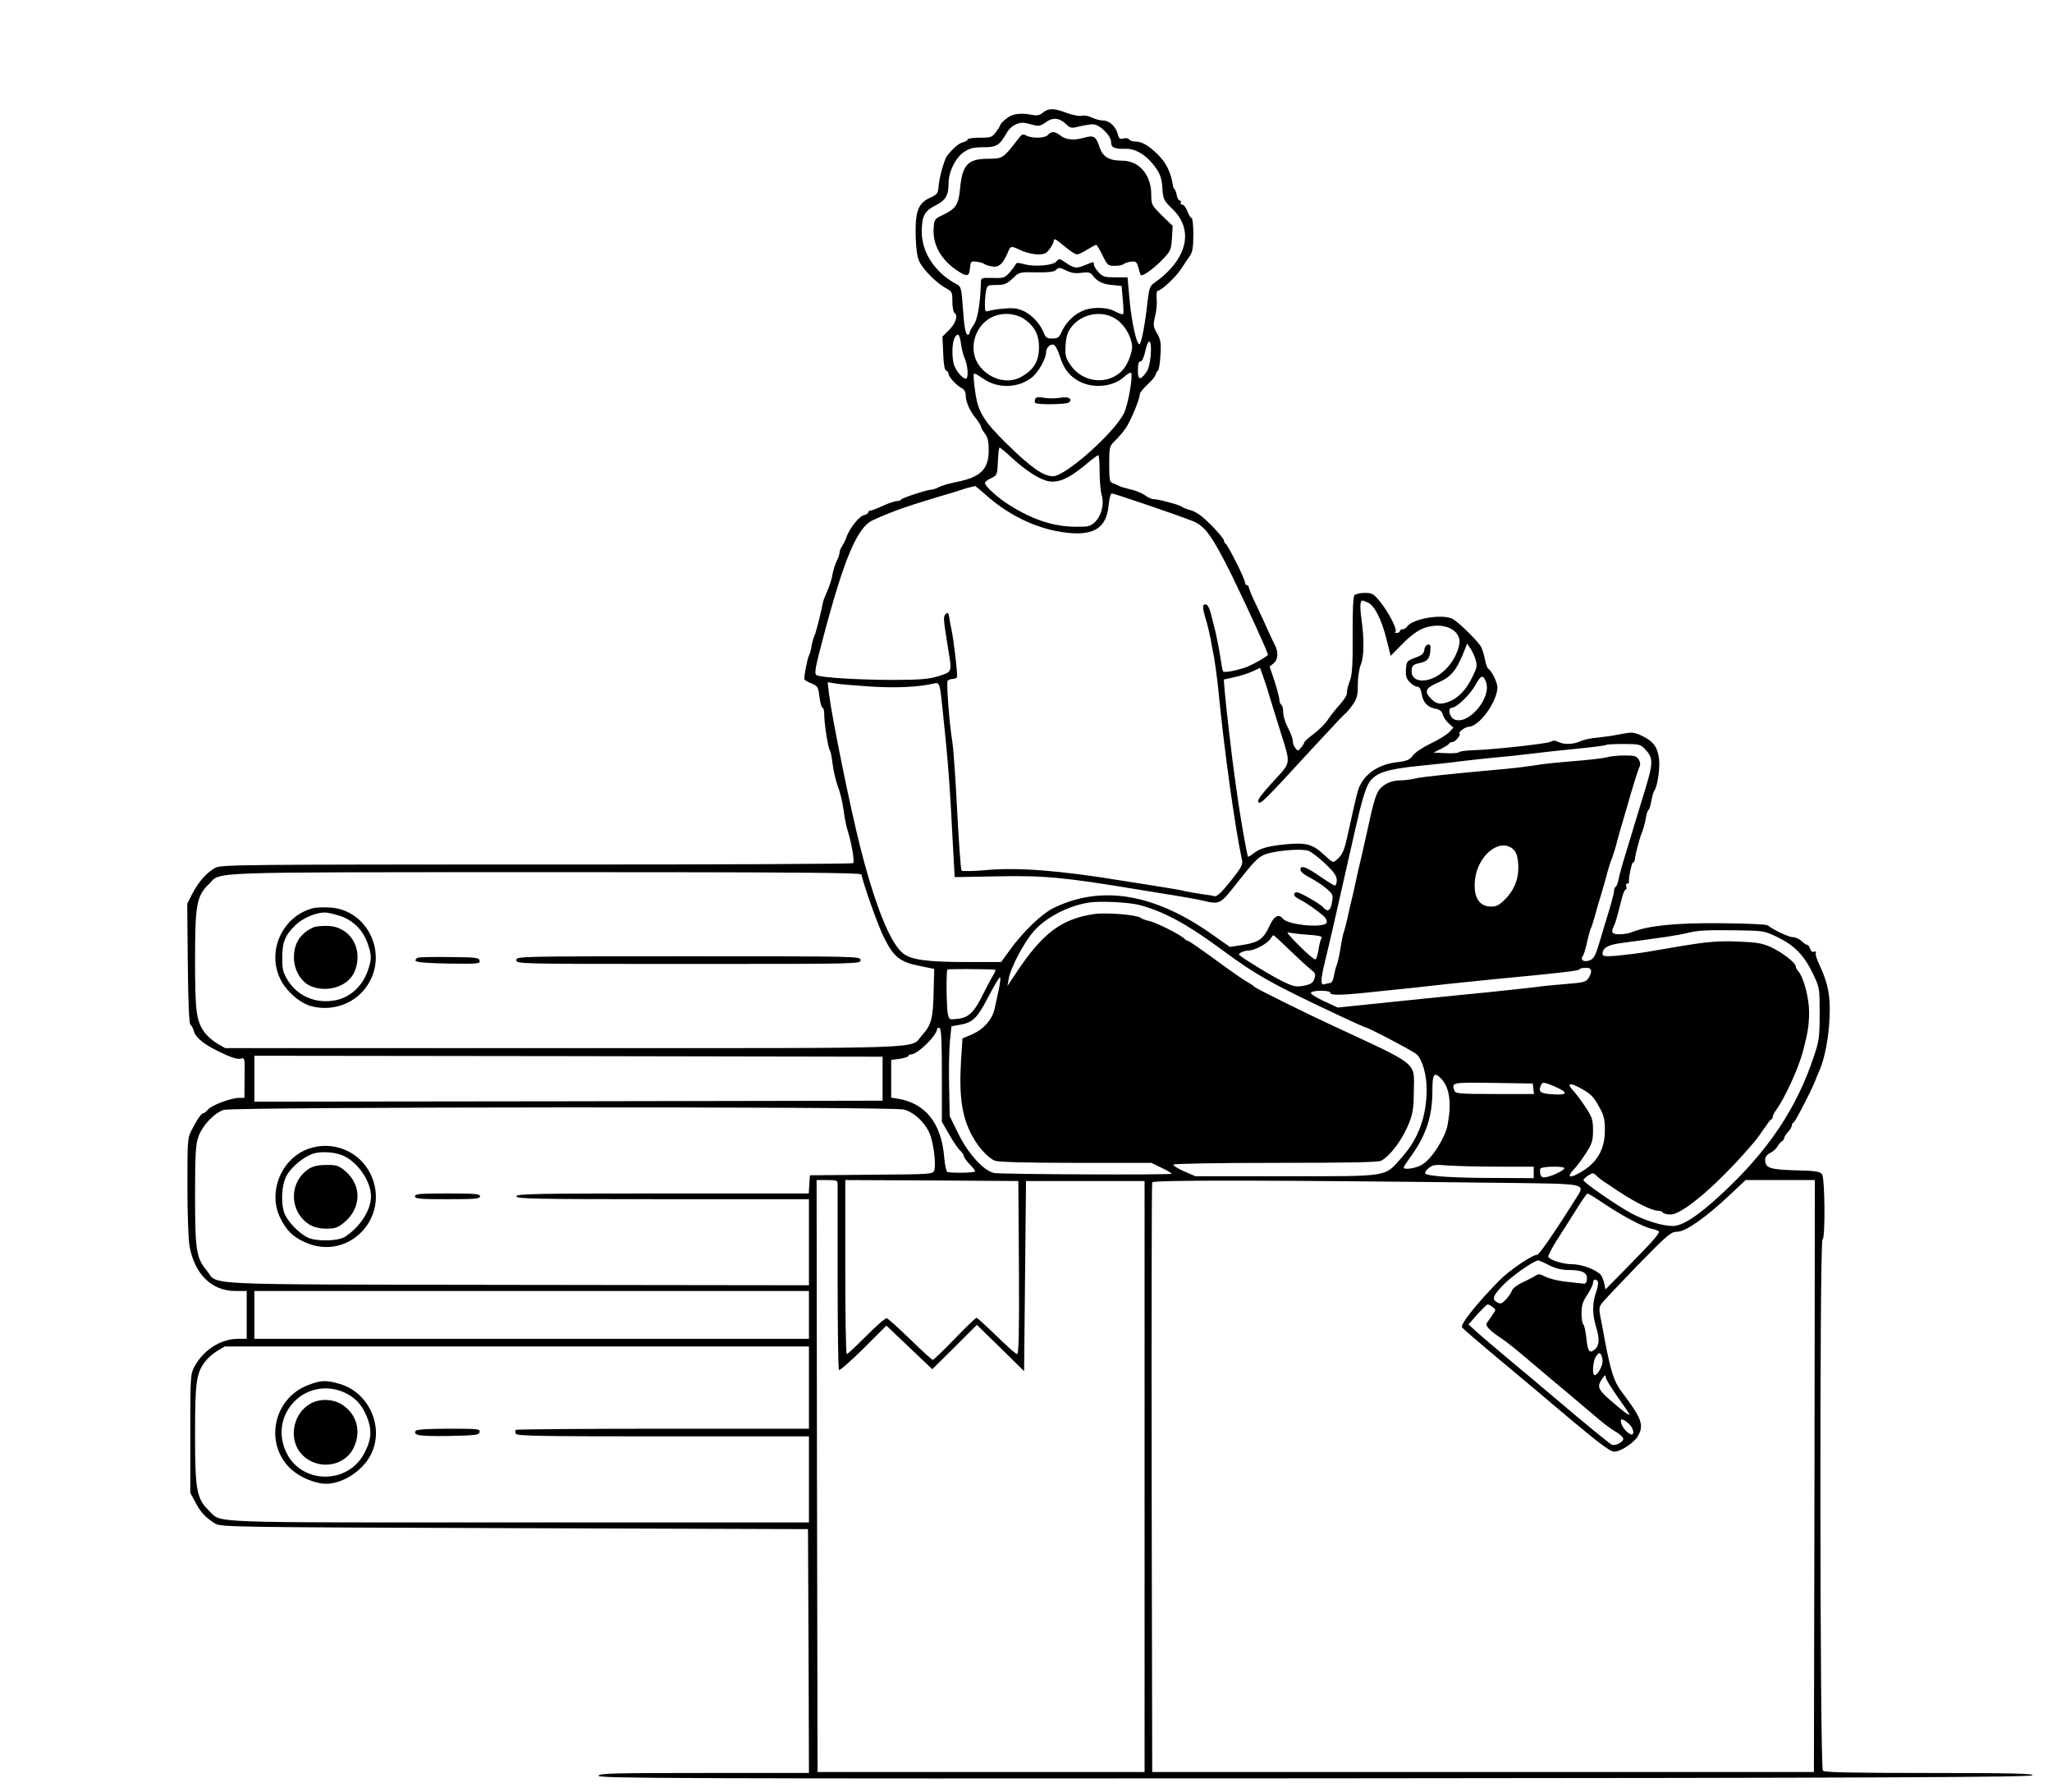 <?xml version="1.0" standalone="no"?>
<!DOCTYPE svg PUBLIC "-//W3C//DTD SVG 20010904//EN"
 "http://www.w3.org/TR/2001/REC-SVG-20010904/DTD/svg10.dtd">
<svg version="1.0" xmlns="http://www.w3.org/2000/svg"
 width="1073pt" height="937pt" viewBox="0 0 1073 937"
 preserveAspectRatio="xMidYMid meet">

<g transform="translate(0,937) scale(0.1,-0.1)"
fill="#000000" stroke="none">
<path d="M5453 8781 c-18 -15 -31 -17 -60 -11 -42 8 -78 7 -107 -5 -20 -9 -56
-41 -56 -50 0 -3 -10 -19 -22 -35 -20 -28 -27 -30 -85 -30 -35 0 -63 -4 -63
-9 0 -5 -11 -12 -25 -15 -22 -6 -47 -27 -81 -68 -16 -20 -43 -116 -46 -163 -3
-36 -7 -42 -45 -59 -62 -28 -78 -73 -75 -200 2 -65 8 -111 19 -133 19 -41 91
-114 138 -139 33 -18 35 -21 35 -71 0 -28 5 -55 10 -58 21 -13 9 -54 -26 -89
l-36 -36 4 -87 c2 -57 7 -88 16 -91 6 -2 12 -9 12 -16 0 -16 40 -60 68 -75 15
-8 22 -21 22 -40 0 -33 23 -84 57 -124 12 -16 23 -33 23 -39 0 -5 9 -21 20
-35 15 -19 20 -41 20 -87 0 -101 -43 -142 -173 -167 -34 -7 -73 -18 -87 -26
-14 -7 -31 -13 -39 -13 -22 0 -156 -44 -159 -52 -2 -5 -12 -8 -23 -8 -10 0
-43 -11 -73 -25 -30 -14 -60 -25 -65 -25 -6 0 -11 -4 -11 -9 0 -5 -11 -12 -24
-15 -25 -6 -78 -75 -91 -118 -4 -12 -14 -32 -21 -43 -8 -11 -14 -26 -14 -35 0
-8 -7 -28 -15 -44 -8 -16 -18 -47 -22 -70 -3 -22 -16 -61 -27 -86 -11 -25 -22
-52 -23 -60 -6 -38 -36 -157 -43 -171 -5 -9 -12 -34 -16 -55 -3 -22 -9 -43
-13 -49 -9 -16 -29 -119 -24 -128 2 -4 19 -14 38 -21 31 -13 34 -19 40 -70 4
-31 11 -56 16 -56 5 0 9 -16 9 -36 0 -48 20 -177 30 -189 4 -5 10 -37 14 -71
4 -34 16 -85 27 -115 12 -30 25 -85 30 -124 5 -38 14 -85 20 -103 21 -65 39
-166 30 -175 -4 -4 -748 -8 -1652 -7 -1513 0 -1648 -1 -1680 -16 -44 -22 -89
-71 -123 -136 l-27 -53 3 -313 c2 -212 7 -315 14 -320 6 -4 14 -19 18 -34 6
-27 44 -61 101 -91 80 -42 126 -58 145 -52 20 6 20 3 19 -99 l-1 -106 -27 0
c-40 0 -144 -38 -163 -61 -9 -10 -19 -19 -24 -19 -10 0 -31 -29 -59 -83 -25
-48 -25 -51 -25 -301 0 -139 5 -279 11 -311 27 -148 116 -235 241 -235 l58 0
0 -125 0 -125 -45 0 c-90 0 -181 -58 -228 -145 -21 -39 -22 -51 -22 -350 l0
-310 27 -50 c27 -52 52 -79 103 -111 28 -18 83 -19 1565 -24 l1535 -5 3 -637
2 -638 -550 0 c-482 0 -550 -2 -550 -15 0 -13 420 -15 3747 -13 2986 2 3747 6
3751 16 3 9 -110 12 -540 12 -410 0 -547 3 -556 12 -16 16 -18 2778 -2 2778
15 0 13 321 -3 341 -10 14 -36 18 -138 20 -135 4 -159 12 -159 55 0 15 9 27
27 36 14 7 31 22 37 33 6 11 17 24 24 28 6 4 12 12 12 18 0 5 9 19 20 31 11
12 20 28 20 35 0 7 4 13 8 13 7 0 92 164 112 215 4 11 15 38 25 60 27 63 48
172 52 280 5 109 -9 177 -54 272 -14 29 -22 57 -18 62 3 6 0 8 -9 5 -9 -3 -17
2 -21 15 -3 12 -11 21 -16 21 -5 0 -18 9 -29 20 -11 11 -31 20 -45 20 -21 0
-100 37 -132 62 -6 5 -117 10 -245 11 -235 2 -376 -12 -463 -46 -16 -7 -47
-12 -67 -12 -39 0 -46 10 -29 43 8 16 13 33 43 150 6 23 15 42 19 42 5 0 6 7
3 15 -4 8 -1 15 5 15 6 0 10 3 9 8 -4 15 14 102 21 102 4 0 8 6 9 13 3 29 25
114 37 142 7 17 16 49 20 72 4 24 10 45 15 48 5 3 11 24 15 48 4 23 11 47 15
52 17 23 31 116 25 168 -8 63 -31 93 -94 122 -39 17 -48 18 -109 6 -37 -8 -92
-15 -122 -18 -30 -2 -69 -11 -87 -19 -37 -17 -86 -18 -115 -3 -15 8 -27 8 -42
0 -21 -10 -300 -41 -411 -44 -33 -1 -63 -6 -66 -10 -3 -4 -34 -7 -69 -5 l-64
3 40 20 c21 11 41 23 42 28 2 4 9 7 16 7 15 0 46 36 38 44 -8 8 29 35 48 36
55 1 150 132 150 207 0 24 -29 84 -47 96 -6 4 -14 25 -18 48 -4 22 -13 51 -19
65 -15 28 -111 124 -147 146 -50 31 -214 4 -242 -39 -4 -7 -15 -13 -22 -13 -8
0 -15 -4 -15 -10 0 -5 -8 -10 -17 -9 -10 0 -13 3 -7 5 15 6 -33 101 -81 160
-33 40 -41 44 -79 44 -24 0 -48 -6 -54 -12 -6 -8 -10 -88 -9 -208 1 -145 -2
-205 -13 -235 -14 -40 -16 -47 -18 -76 -1 -8 -18 -33 -38 -55 -19 -21 -47 -56
-60 -76 -13 -21 -47 -54 -74 -75 -28 -20 -50 -41 -50 -45 0 -4 -8 -17 -17 -27
-15 -19 -17 -19 -29 -3 -8 9 -14 26 -14 38 0 12 -11 42 -25 68 -14 26 -25 62
-25 81 0 19 -4 37 -10 40 -5 3 -10 15 -10 25 0 11 -11 54 -25 97 l-26 78 21
17 c23 19 26 59 6 96 -8 15 -23 47 -34 72 -11 25 -38 84 -61 132 -23 47 -41
91 -41 97 0 6 -4 11 -10 11 -5 0 -10 7 -10 15 0 18 -91 199 -102 203 -4 2 -8
9 -8 16 0 7 -29 42 -65 79 -47 47 -78 70 -108 79 -23 6 -44 15 -47 18 -7 9
-122 40 -147 40 -11 0 -32 9 -45 20 -14 10 -46 24 -72 30 -26 6 -54 14 -64 19
-9 5 -25 12 -34 15 -16 5 -18 19 -18 99 0 91 1 94 31 123 17 16 43 47 58 69
26 41 71 149 71 174 0 7 18 30 40 50 22 20 41 43 42 51 2 8 7 18 13 22 5 4 11
41 13 82 4 64 1 81 -18 113 -20 35 -21 42 -10 89 7 28 11 69 8 92 -2 23 1 42
6 42 18 0 92 69 120 111 16 24 37 56 48 71 14 21 18 46 18 113 0 47 -4 85 -9
85 -5 0 -15 16 -22 35 -7 19 -19 35 -27 35 -7 0 -11 4 -8 9 4 5 1 11 -6 13 -6
2 -13 15 -15 28 -2 13 -7 27 -11 30 -4 3 -8 12 -9 20 -9 64 -33 115 -73 156
-51 52 -88 74 -124 74 -14 0 -28 5 -32 11 -3 6 -16 8 -29 5 -19 -5 -24 -1 -30
22 -10 40 -44 72 -77 72 -16 0 -42 7 -58 15 -17 9 -40 13 -53 10 -13 -4 -47 3
-78 14 -66 26 -97 26 -126 2z m118 -57 c26 -25 30 -26 73 -15 25 6 57 11 71
11 35 0 95 -59 95 -93 0 -29 15 -36 78 -35 53 1 112 -37 156 -100 23 -33 31
-56 34 -104 4 -60 6 -65 52 -110 117 -112 78 -267 -98 -390 -19 -13 -24 -29
-32 -99 -11 -106 -32 -219 -42 -219 -15 0 -40 112 -51 228 l-11 122 -64 0
c-55 0 -66 3 -87 26 -14 15 -25 33 -25 40 0 17 0 17 -43 -1 -49 -20 -58 -19
-102 10 -35 24 -38 25 -50 9 -16 -22 -114 -31 -170 -15 -29 8 -41 8 -44 0 -2
-6 -16 -26 -31 -43 -26 -29 -33 -31 -89 -29 -60 1 -61 1 -62 -25 -2 -102 -17
-192 -37 -220 -12 -16 -22 -35 -22 -41 0 -6 -4 -11 -9 -11 -12 0 -20 41 -27
153 -6 86 -10 99 -28 109 -114 59 -186 165 -186 276 0 82 14 109 72 138 53 27
68 52 68 115 0 60 35 133 79 163 31 21 49 26 102 26 71 0 85 9 124 77 22 37
64 58 100 49 14 -3 36 -9 50 -12 16 -4 33 1 51 15 36 28 72 26 105 -5z m8
-770 c23 -11 46 -15 77 -10 34 4 46 2 56 -12 25 -33 51 -47 102 -52 l51 -5 6
-70 c4 -38 5 -73 2 -77 -2 -4 -19 2 -39 12 -46 27 -132 27 -183 0 -43 -21 -82
-63 -102 -110 -11 -25 -20 -30 -47 -30 -26 0 -34 5 -43 27 -17 46 -58 92 -101
114 -32 16 -53 20 -102 16 -33 -2 -71 -8 -83 -12 -21 -7 -23 -4 -23 33 0 22 3
54 6 71 6 30 9 31 55 31 40 0 53 5 84 34 35 34 36 34 125 32 60 -1 93 3 101
12 16 15 19 15 58 -4z m-215 -258 c48 -36 69 -80 69 -141 0 -76 -30 -123 -100
-159 -65 -33 -153 -10 -206 54 -67 79 -38 212 58 261 56 28 131 22 179 -15z
m481 -1 c40 -30 74 -93 75 -138 0 -33 -24 -94 -48 -120 -75 -84 -212 -70 -276
27 -24 35 -27 49 -24 101 3 44 10 69 28 92 56 77 172 95 245 38z m-820 -122
c3 -27 13 -63 21 -81 16 -38 19 -102 4 -102 -19 0 -57 49 -64 81 -14 71 -2
149 24 149 5 0 12 -21 15 -47z m992 -61 c-3 -41 -12 -74 -24 -90 -31 -42 -43
-39 -43 12 0 32 4 46 13 46 9 0 19 22 26 55 17 76 35 61 28 -23z m-477 1 c22
-68 43 -98 88 -128 74 -49 188 -42 251 15 17 16 33 25 36 20 10 -17 -16 -165
-37 -209 -49 -102 -306 -331 -372 -331 -50 0 -113 44 -240 168 -124 122 -152
168 -167 276 -7 47 -10 89 -6 92 3 3 24 -8 47 -25 74 -53 181 -52 254 4 34 26
76 99 76 132 0 24 20 45 39 41 8 -2 22 -26 31 -55z m-251 -535 c80 -73 153
-119 199 -125 51 -7 105 18 187 86 33 28 63 51 68 51 4 0 7 -39 7 -86 0 -48 5
-103 11 -123 14 -48 -2 -109 -37 -142 -23 -21 -34 -24 -102 -23 -112 1 -221
36 -342 112 -60 37 -130 100 -130 117 0 5 15 17 33 25 31 15 32 17 35 88 2 39
5 72 9 72 3 0 31 -23 62 -52z m-136 -194 c107 -96 234 -162 362 -189 187 -38
270 1 282 133 4 37 10 62 17 62 13 0 358 -118 424 -145 64 -26 102 -80 201
-279 80 -164 191 -406 191 -419 0 -8 -89 -58 -123 -69 -55 -17 -107 -26 -112
-18 -2 4 -9 40 -15 81 -6 41 -18 99 -25 129 -8 30 -19 74 -25 98 -7 25 -17 42
-25 42 -19 0 -19 -14 1 -80 9 -29 19 -74 24 -99 4 -25 13 -71 19 -101 5 -30
15 -102 21 -160 32 -329 87 -721 125 -900 5 -20 -8 -42 -61 -108 -46 -57 -71
-81 -83 -78 -9 3 -38 8 -66 11 -27 4 -66 11 -85 15 -19 5 -82 16 -140 25 -58
9 -143 23 -190 30 -322 53 -545 71 -710 56 -68 -6 -128 -7 -132 -3 -4 4 -14
144 -23 312 -8 168 -20 330 -25 360 -15 87 -32 308 -25 320 3 5 15 10 25 10
10 0 21 4 24 9 5 8 -17 195 -28 246 -3 11 -8 38 -11 59 -5 33 -9 37 -20 25
-14 -14 -13 -21 15 -195 18 -108 18 -107 -52 -129 -51 -16 -94 -19 -228 -20
-182 0 -390 12 -410 25 -13 8 -9 33 38 210 107 402 175 563 256 600 100 46
181 74 351 125 50 14 101 30 115 35 14 5 34 11 45 13 11 3 22 5 24 6 1 0 26
-20 54 -45z m2001 -565 c34 -16 71 -89 96 -191 l22 -87 62 63 c40 41 79 69
109 81 103 39 205 -9 187 -88 -21 -93 -98 -173 -177 -184 -48 -6 -76 16 -71
56 2 22 10 28 45 35 41 9 53 28 53 82 0 26 -29 14 -32 -12 -2 -21 -12 -30 -48
-43 -43 -16 -45 -18 -48 -60 -3 -34 2 -49 19 -67 12 -13 30 -24 39 -24 12 0
19 -11 24 -38 7 -45 30 -69 73 -78 22 -4 33 -13 37 -30 4 -14 18 -34 31 -46
l25 -22 -22 -24 c-13 -14 -56 -40 -96 -59 -40 -19 -82 -47 -93 -62 -18 -24
-31 -30 -82 -36 -90 -10 -159 -52 -193 -117 -14 -26 -20 -51 -64 -251 -21 -97
-29 -114 -59 -141 -21 -19 -21 -18 -70 27 -57 53 -91 62 -194 53 -94 -9 -138
-21 -171 -47 -15 -12 -28 -20 -30 -18 -5 6 -35 177 -51 284 -8 55 -16 116 -19
135 -10 65 -45 364 -51 436 l-6 71 58 13 c32 7 75 21 95 31 l37 17 15 -42 c8
-22 24 -70 34 -106 11 -36 36 -117 56 -180 57 -183 60 -161 -39 -269 -61 -67
-83 -97 -75 -105 12 -12 31 7 278 276 90 97 167 180 173 184 6 3 24 24 40 46
25 36 29 50 29 108 0 37 7 84 15 103 18 42 19 135 4 241 -9 67 -7 96 6 96 2 0
15 -5 29 -11z m562 -298 c9 -32 7 -43 -17 -91 -31 -64 -71 -107 -116 -126 -47
-20 -71 -17 -98 11 -39 38 -32 57 30 84 75 32 102 65 147 181 l10 25 16 -24
c10 -14 22 -41 28 -60z m54 -116 c32 -83 -93 -230 -166 -196 -26 12 -35 61
-11 61 24 0 96 70 123 120 28 51 39 54 54 15z m-3212 -25 c130 -8 248 -2 324
16 32 7 32 8 48 -146 28 -263 37 -385 55 -740 l7 -126 221 4 c246 5 353 -5
732 -68 66 -11 161 -26 210 -34 50 -8 110 -19 135 -25 89 -21 90 -20 178 92
99 126 117 143 167 156 68 17 178 24 208 12 16 -6 55 -37 88 -68 45 -43 59
-63 59 -85 0 -15 -4 -28 -10 -28 -5 0 -37 20 -72 44 -78 54 -108 65 -108 39 1
-11 18 -26 48 -41 26 -13 64 -38 86 -56 36 -31 38 -35 31 -74 -7 -44 -23 -53
-45 -27 -7 9 -42 32 -78 52 -52 29 -66 33 -73 22 -6 -10 2 -19 29 -33 37 -19
91 -57 126 -88 10 -10 16 -24 13 -32 -12 -30 -200 -13 -228 20 -23 28 -47 16
-72 -40 -31 -66 -56 -84 -141 -97 l-65 -10 -88 62 c-303 216 -582 264 -833
142 -62 -30 -160 -124 -230 -221 l-45 -62 -179 0 c-210 0 -295 12 -336 47 -66
55 -143 246 -221 551 -54 214 -148 674 -165 811 l-6 54 43 -7 c24 -4 108 -11
187 -16z m4044 -327 c43 -45 43 -69 4 -200 -20 -65 -45 -147 -56 -183 -10 -36
-33 -109 -49 -162 -17 -54 -33 -114 -37 -133 -3 -19 -10 -38 -15 -41 -5 -3 -9
-13 -9 -22 0 -9 -11 -53 -25 -99 -14 -46 -37 -121 -51 -169 -21 -71 -30 -87
-51 -95 -31 -12 -52 2 -36 23 5 7 15 40 22 73 8 33 16 65 19 70 4 6 14 37 23
70 9 33 23 83 32 110 8 28 23 77 31 110 9 33 21 69 26 80 4 11 13 38 19 60 5
22 19 69 29 105 11 36 34 115 51 175 18 61 37 120 42 131 8 16 7 27 -2 43 -12
18 -23 21 -74 21 -33 0 -76 -4 -95 -10 -19 -5 -98 -14 -175 -20 -77 -6 -165
-15 -195 -21 -30 -5 -100 -14 -155 -19 -275 -25 -434 -41 -473 -50 -23 -6 -58
-10 -76 -10 -44 0 -80 -14 -107 -41 -21 -21 -36 -66 -64 -199 -8 -36 -24 -105
-35 -155 -12 -49 -28 -119 -35 -155 -8 -36 -17 -76 -21 -90 -3 -14 -12 -50
-18 -80 -7 -30 -15 -62 -18 -70 -4 -8 -12 -46 -18 -85 -6 -38 -15 -79 -20 -90
-5 -11 -11 -37 -15 -57 -3 -23 -12 -38 -20 -38 -7 0 -20 -3 -29 -6 -22 -8 -21
22 3 122 11 43 29 120 40 169 33 145 101 444 118 520 33 147 55 219 74 246 34
49 91 67 254 84 83 8 184 19 225 25 41 5 125 14 185 20 61 5 146 15 190 20 44
6 147 17 229 25 82 8 152 17 154 20 3 3 44 5 92 5 81 0 88 -2 112 -27z m-692
-521 c16 -13 24 -32 28 -70 7 -75 -14 -137 -63 -189 -34 -35 -48 -43 -78 -43
-64 0 -94 51 -84 142 15 126 127 217 197 160z m-3406 -134 c20 -79 88 -270
119 -331 50 -101 84 -127 184 -147 l78 -16 -3 -119 c-3 -141 -12 -174 -60
-227 -67 -74 100 -68 -1868 -68 l-1777 0 -41 24 c-23 13 -51 38 -64 55 -46 62
-52 108 -52 383 0 289 8 333 72 395 69 67 -64 62 1756 63 1314 0 1653 -3 1656
-12z m1451 -159 c127 -33 250 -99 425 -228 194 -143 263 -182 653 -365 54 -25
101 -46 103 -46 14 0 253 -125 272 -143 30 -28 52 -106 52 -182 0 -142 -43
-260 -132 -359 -90 -101 -57 -96 -602 -96 l-475 0 -60 26 c-33 15 -58 30 -55
35 3 5 242 9 535 9 375 0 537 3 551 11 51 28 116 117 149 205 17 44 22 81 22
160 2 154 31 130 -423 341 -137 63 -405 196 -410 203 -3 4 -18 15 -35 24 -16
9 -62 40 -102 69 -136 99 -204 147 -210 147 -4 0 -14 6 -22 14 -26 23 -148 84
-183 91 -18 4 -38 11 -43 16 -21 16 -178 29 -243 20 -172 -25 -272 -101 -410
-310 l-44 -66 7 40 c9 51 73 176 122 236 62 77 183 142 297 160 60 9 204 2
261 -12z m3338 -168 c89 -43 141 -96 186 -190 36 -76 36 -76 36 -211 0 -121
-3 -144 -29 -220 -91 -276 -241 -499 -488 -727 -123 -113 -200 -163 -252 -163
-53 0 -145 28 -219 68 -71 38 -247 160 -247 171 0 5 11 16 25 25 23 15 26 15
43 -1 10 -10 26 -22 34 -28 9 -5 47 -31 86 -57 84 -55 170 -98 200 -98 11 0
24 -4 27 -10 3 -5 22 -10 41 -10 66 0 269 178 446 390 7 9 27 36 43 60 17 25
33 47 38 48 4 2 7 8 7 14 0 5 8 22 19 36 47 67 115 217 138 302 27 105 32 135
33 207 0 74 -28 181 -56 214 -8 8 -14 20 -14 26 0 19 -70 73 -128 100 -48 22
-76 26 -172 30 -108 4 -158 0 -320 -27 -36 -6 -104 -18 -152 -26 -48 -8 -121
-17 -162 -21 -63 -5 -76 -3 -76 9 0 32 26 47 95 57 234 31 304 42 340 51 64
16 101 18 260 16 147 -2 151 -3 218 -35z m-2456 12 c59 -4 80 -9 74 -17 -5 -6
-12 -32 -16 -59 -4 -26 -11 -50 -16 -53 -5 -3 -44 29 -86 72 -43 42 -69 73
-58 69 11 -3 57 -9 102 -12z m-93 -81 c45 -43 94 -88 109 -100 25 -19 28 -25
20 -49 -8 -23 -18 -29 -56 -37 -41 -7 -53 -5 -112 24 -52 25 -205 118 -225
137 -8 7 24 23 48 23 31 0 99 36 114 60 7 11 15 20 17 20 3 0 41 -35 85 -78z
m-1541 -102 c5 0 0 -15 -12 -33 -11 -18 -35 -64 -54 -102 -44 -89 -73 -116
-130 -122 -43 -5 -44 -5 -51 27 -7 36 -9 224 -2 231 3 3 192 3 249 -1z m3117
-8 c0 -10 -7 -27 -15 -38 -12 -18 -29 -22 -107 -28 -51 -4 -127 -11 -168 -17
-41 -5 -145 -16 -230 -25 -192 -19 -491 -49 -670 -68 l-135 -14 -73 34 c-41
19 -71 38 -67 44 9 14 106 13 102 -2 -2 -12 56 -12 188 2 243 25 302 31 431
46 78 8 183 19 235 24 338 32 444 44 447 51 2 5 17 9 33 9 21 0 29 -5 29 -18z
m-3097 -94 c-7 -35 -18 -82 -23 -106 -13 -54 -58 -105 -119 -131 l-48 -20 -8
-120 c-11 -188 6 -296 61 -394 32 -59 84 -114 117 -126 18 -7 170 -11 423 -11
l395 0 55 -27 c30 -14 52 -28 50 -30 -6 -7 -894 -3 -928 4 -54 11 -138 103
-188 208 l-44 89 -3 155 c-2 86 0 192 4 236 l8 79 45 8 c67 12 90 34 148 146
29 56 56 102 61 102 4 0 1 -28 -6 -62z m-298 -451 l0 -242 38 -66 c20 -36 46
-74 57 -84 11 -10 20 -23 20 -30 0 -6 14 -26 31 -43 18 -18 30 -35 27 -37 -7
-8 -133 -9 -145 -2 -5 3 -13 39 -16 79 -15 175 -97 278 -239 303 l-38 6 0 98
0 99 45 6 c25 4 45 11 45 15 0 4 6 8 14 8 34 0 136 100 136 133 0 5 6 7 13 5
9 -4 12 -63 12 -248z m-310 -17 l0 -115 -1642 -3 -1643 -2 0 120 0 120 1643
-2 1642 -3 0 -115z m2923 -2 c43 -47 53 -128 31 -242 -14 -67 -79 -170 -129
-203 -30 -21 -100 -32 -100 -17 0 4 15 27 34 53 82 112 116 213 116 345 0 94
9 105 48 64z m480 -50 l3 -28 -204 0 c-178 0 -206 2 -211 16 -17 45 -18 45
202 42 l207 -3 3 -27z m112 11 c71 -31 70 -45 -4 -41 -69 4 -81 11 -71 41 8
26 14 26 75 0z m137 -10 c54 -30 66 -43 97 -100 23 -41 28 -63 28 -119 0 -105
-45 -177 -141 -227 -45 -25 -57 -15 -24 20 17 17 47 58 67 89 31 49 36 65 36
118 0 54 -5 69 -37 118 -20 31 -50 72 -67 90 -36 39 -18 44 41 11z m-3542
-110 c53 -13 110 -66 135 -123 21 -46 36 -163 25 -195 -6 -20 -11 -21 -328
-23 l-322 -3 -3 -47 -3 -48 -765 0 c-672 0 -764 -2 -764 -15 0 -13 92 -15 765
-15 l765 0 0 -225 0 -225 -1527 2 c-1710 3 -1557 -4 -1622 75 -55 66 -61 108
-61 393 0 212 3 265 17 305 19 58 83 126 133 142 50 16 3493 18 3555 2z m3113
-299 l182 0 0 -30 0 -30 -207 1 c-214 0 -346 9 -360 23 -4 4 3 17 17 28 22 18
34 20 105 14 44 -3 162 -6 263 -6z m342 -8 c0 -10 -57 -39 -92 -46 -21 -5 -28
-2 -33 14 -3 11 -3 24 0 30 7 12 125 14 125 2z m-3800 -84 c0 -13 0 -235 0
-494 0 -259 3 -474 7 -477 4 -4 61 46 128 112 l120 120 120 -114 120 -114 117
116 116 116 124 -121 123 -121 5 497 5 497 310 0 310 0 0 -1545 0 -1545 -855
0 -855 0 -3 1548 -2 1547 55 0 c50 0 55 -2 55 -22z m948 -435 c2 -336 -1 -453
-9 -453 -7 0 -55 43 -108 95 -54 52 -101 95 -105 95 -4 0 -55 -49 -114 -110
-58 -60 -110 -110 -114 -110 -5 0 -58 48 -119 108 -61 59 -116 108 -122 110
-7 1 -55 -40 -107 -93 -52 -52 -98 -95 -102 -95 -5 0 -8 205 -8 455 l0 455
453 -2 452 -3 3 -452z m2571 442 c396 -5 391 -3 345 -76 -102 -163 -195 -299
-205 -299 -26 0 -150 -84 -201 -137 -120 -123 -203 -228 -193 -243 3 -6 84
-75 178 -154 95 -79 266 -222 381 -320 155 -130 216 -176 236 -176 34 0 103
45 124 80 34 58 22 93 -85 234 -38 50 -55 102 -85 256 -8 47 -20 107 -25 133
-8 39 -7 53 5 70 8 12 93 102 188 200 161 165 176 177 209 177 43 0 150 75
275 193 l82 77 181 0 181 0 -2 -1547 -3 -1548 -1730 0 -1730 0 -3 1535 c-1
844 0 1541 3 1548 5 13 626 12 1874 -3z m497 -114 c102 -67 195 -115 241 -126
18 -3 35 -10 37 -14 6 -9 -36 -56 -172 -194 l-107 -109 -6 31 c-4 17 -12 37
-18 45 -23 27 -100 56 -150 56 -47 0 -114 21 -125 38 -3 5 19 47 48 93 30 46
76 119 103 162 26 42 51 77 54 77 4 0 47 -26 95 -59z m-296 -316 c33 -17 66
-25 99 -25 74 0 103 -14 99 -48 -2 -21 -8 -26 -23 -23 -11 1 -51 6 -90 10 -38
4 -85 16 -104 26 -27 14 -38 15 -50 6 -9 -6 -39 -22 -68 -35 -28 -13 -54 -33
-57 -44 -4 -11 -18 -32 -31 -46 -21 -22 -28 -25 -45 -16 -30 16 -25 34 28 89
40 44 161 129 185 131 4 0 30 -11 57 -25z m256 -88 c2 -7 -2 -32 -11 -56 -19
-55 -19 -112 0 -175 20 -66 19 -99 -4 -120 -29 -26 -39 -13 -46 59 -4 36 -11
68 -16 71 -5 3 -9 29 -9 57 0 41 6 62 30 97 16 25 30 53 30 63 0 20 18 23 26
4z m-4126 -172 l0 -125 -1450 0 -1450 0 0 125 0 125 1450 0 1450 0 0 -125z
m3575 41 c18 -13 18 -14 -1 -41 -10 -15 -23 -34 -29 -42 -11 -15 15 -41 85
-87 19 -13 73 -56 120 -96 98 -83 101 -86 235 -198 55 -46 122 -103 149 -126
26 -22 64 -50 85 -62 20 -11 37 -27 39 -36 3 -17 -44 -41 -61 -31 -17 10 -156
124 -278 228 -58 49 -170 144 -250 210 -79 66 -161 136 -182 155 l-38 35 46
53 c26 28 50 52 54 52 4 0 16 -6 26 -14z m-3575 -421 l0 -215 -763 0 c-420 0
-766 -3 -770 -6 -3 -3 -3 -12 0 -20 4 -12 123 -14 769 -14 l764 0 0 -225 0
-225 -1515 0 c-1672 0 -1553 -5 -1623 62 -64 63 -72 107 -72 396 0 275 6 321
52 382 13 18 41 43 63 56 l40 24 1528 0 1527 0 0 -215z m4150 137 c0 -25 -27
-72 -41 -72 -15 0 -10 74 7 99 13 18 18 20 25 10 5 -8 9 -24 9 -37z m81 -189
c32 -45 59 -84 59 -88 0 -9 -33 16 -101 75 -63 55 -69 71 -42 110 17 24 18 24
21 5 2 -11 31 -57 63 -102z m53 -134 c24 -19 36 -59 18 -59 -16 0 -49 35 -54
58 -8 27 2 28 36 1z"/>
<path d="M5480 8665 c-15 -18 -82 -20 -113 -4 -18 10 -24 8 -41 -15 -81 -105
-82 -106 -160 -106 -106 -1 -134 -31 -146 -158 -8 -83 -22 -103 -90 -136 -44
-21 -45 -23 -48 -72 -5 -84 39 -162 122 -218 53 -35 64 -33 68 12 3 35 5 37
33 34 16 -2 34 -7 40 -11 5 -5 24 -11 42 -14 35 -7 58 13 83 73 15 36 15 36
71 10 24 -11 63 -20 86 -20 35 0 45 5 62 29 12 16 21 34 21 40 0 18 9 13 59
-29 26 -22 54 -40 62 -40 8 0 32 11 54 25 22 13 43 25 47 25 3 0 19 -25 33
-55 26 -52 29 -55 64 -55 20 0 41 4 46 9 6 5 23 11 39 13 26 3 30 -1 39 -32 5
-19 10 -36 12 -38 8 -9 65 31 110 77 47 49 49 54 53 115 l4 65 -56 54 c-54 54
-56 57 -56 109 0 104 -63 178 -153 178 -67 0 -100 20 -117 69 -18 57 -30 65
-77 52 -57 -16 -97 -13 -126 9 -30 24 -50 25 -67 5z"/>
<path d="M5413 7283 c-3 -7 -3 -17 1 -20 10 -10 165 -8 176 3 20 20 -4 32 -48
24 -23 -4 -60 -4 -83 0 -31 6 -42 4 -46 -7z"/>
<path d="M1635 4621 c-156 -41 -240 -220 -171 -366 29 -64 101 -128 161 -145
108 -30 225 9 289 98 121 165 14 403 -186 417 -34 2 -76 1 -93 -4z m134 -37
c70 -20 125 -71 151 -140 25 -68 25 -90 0 -158 -29 -75 -90 -130 -162 -145
-105 -22 -204 20 -256 108 -23 39 -27 57 -26 116 0 80 15 116 71 170 34 33
102 63 149 64 11 1 44 -6 73 -15z"/>
<path d="M1640 4522 c-69 -31 -103 -83 -103 -158 0 -66 37 -128 88 -150 89
-37 199 0 230 78 48 121 -27 239 -150 237 -27 0 -57 -3 -65 -7z"/>
<path d="M2187 4363 c-10 -3 -16 -10 -14 -16 2 -8 55 -13 171 -15 156 -2 167
-1 164 15 -3 16 -18 18 -153 19 -83 1 -158 0 -168 -3z"/>
<path d="M2700 4350 c0 -20 7 -20 900 -20 893 0 900 0 900 20 0 20 -7 20 -900
20 -893 0 -900 0 -900 -20z"/>
<path d="M1614 3364 c-142 -50 -214 -224 -150 -359 32 -67 68 -103 133 -131
227 -101 449 134 340 359 -59 119 -197 175 -323 131z m188 -40 c74 -37 138
-134 138 -209 0 -72 -57 -160 -135 -211 -40 -25 -156 -26 -201 -2 -41 22 -90
72 -111 112 -26 50 -23 155 5 208 27 49 91 101 142 117 45 13 120 7 162 -15z"/>
<path d="M1617 3260 c-109 -69 -106 -229 5 -295 21 -12 52 -19 85 -19 43 0 59
5 90 30 94 76 97 198 6 273 -33 27 -45 31 -98 30 -40 0 -69 -7 -88 -19z"/>
<path d="M2170 3115 c0 -13 26 -15 170 -15 144 0 170 2 170 15 0 13 -26 15
-170 15 -144 0 -170 -2 -170 -15z"/>
<path d="M1611 2128 c-179 -68 -230 -299 -96 -433 41 -40 104 -71 165 -81 91
-15 215 58 261 154 69 141 -12 322 -164 366 -71 21 -100 20 -166 -6z m199 -43
c57 -29 91 -71 115 -140 21 -63 14 -114 -25 -182 -89 -155 -320 -150 -400 7
-45 88 -34 188 28 260 69 82 185 104 282 55z"/>
<path d="M1620 2029 c-81 -47 -109 -163 -59 -241 71 -108 238 -99 290 16 38
83 15 168 -56 218 -51 35 -123 38 -175 7z"/>
<path d="M2174 1889 c-15 -24 19 -29 172 -27 142 3 159 5 162 21 3 16 -10 17
-162 17 -108 0 -167 -4 -172 -11z"/>
</g>
</svg>
